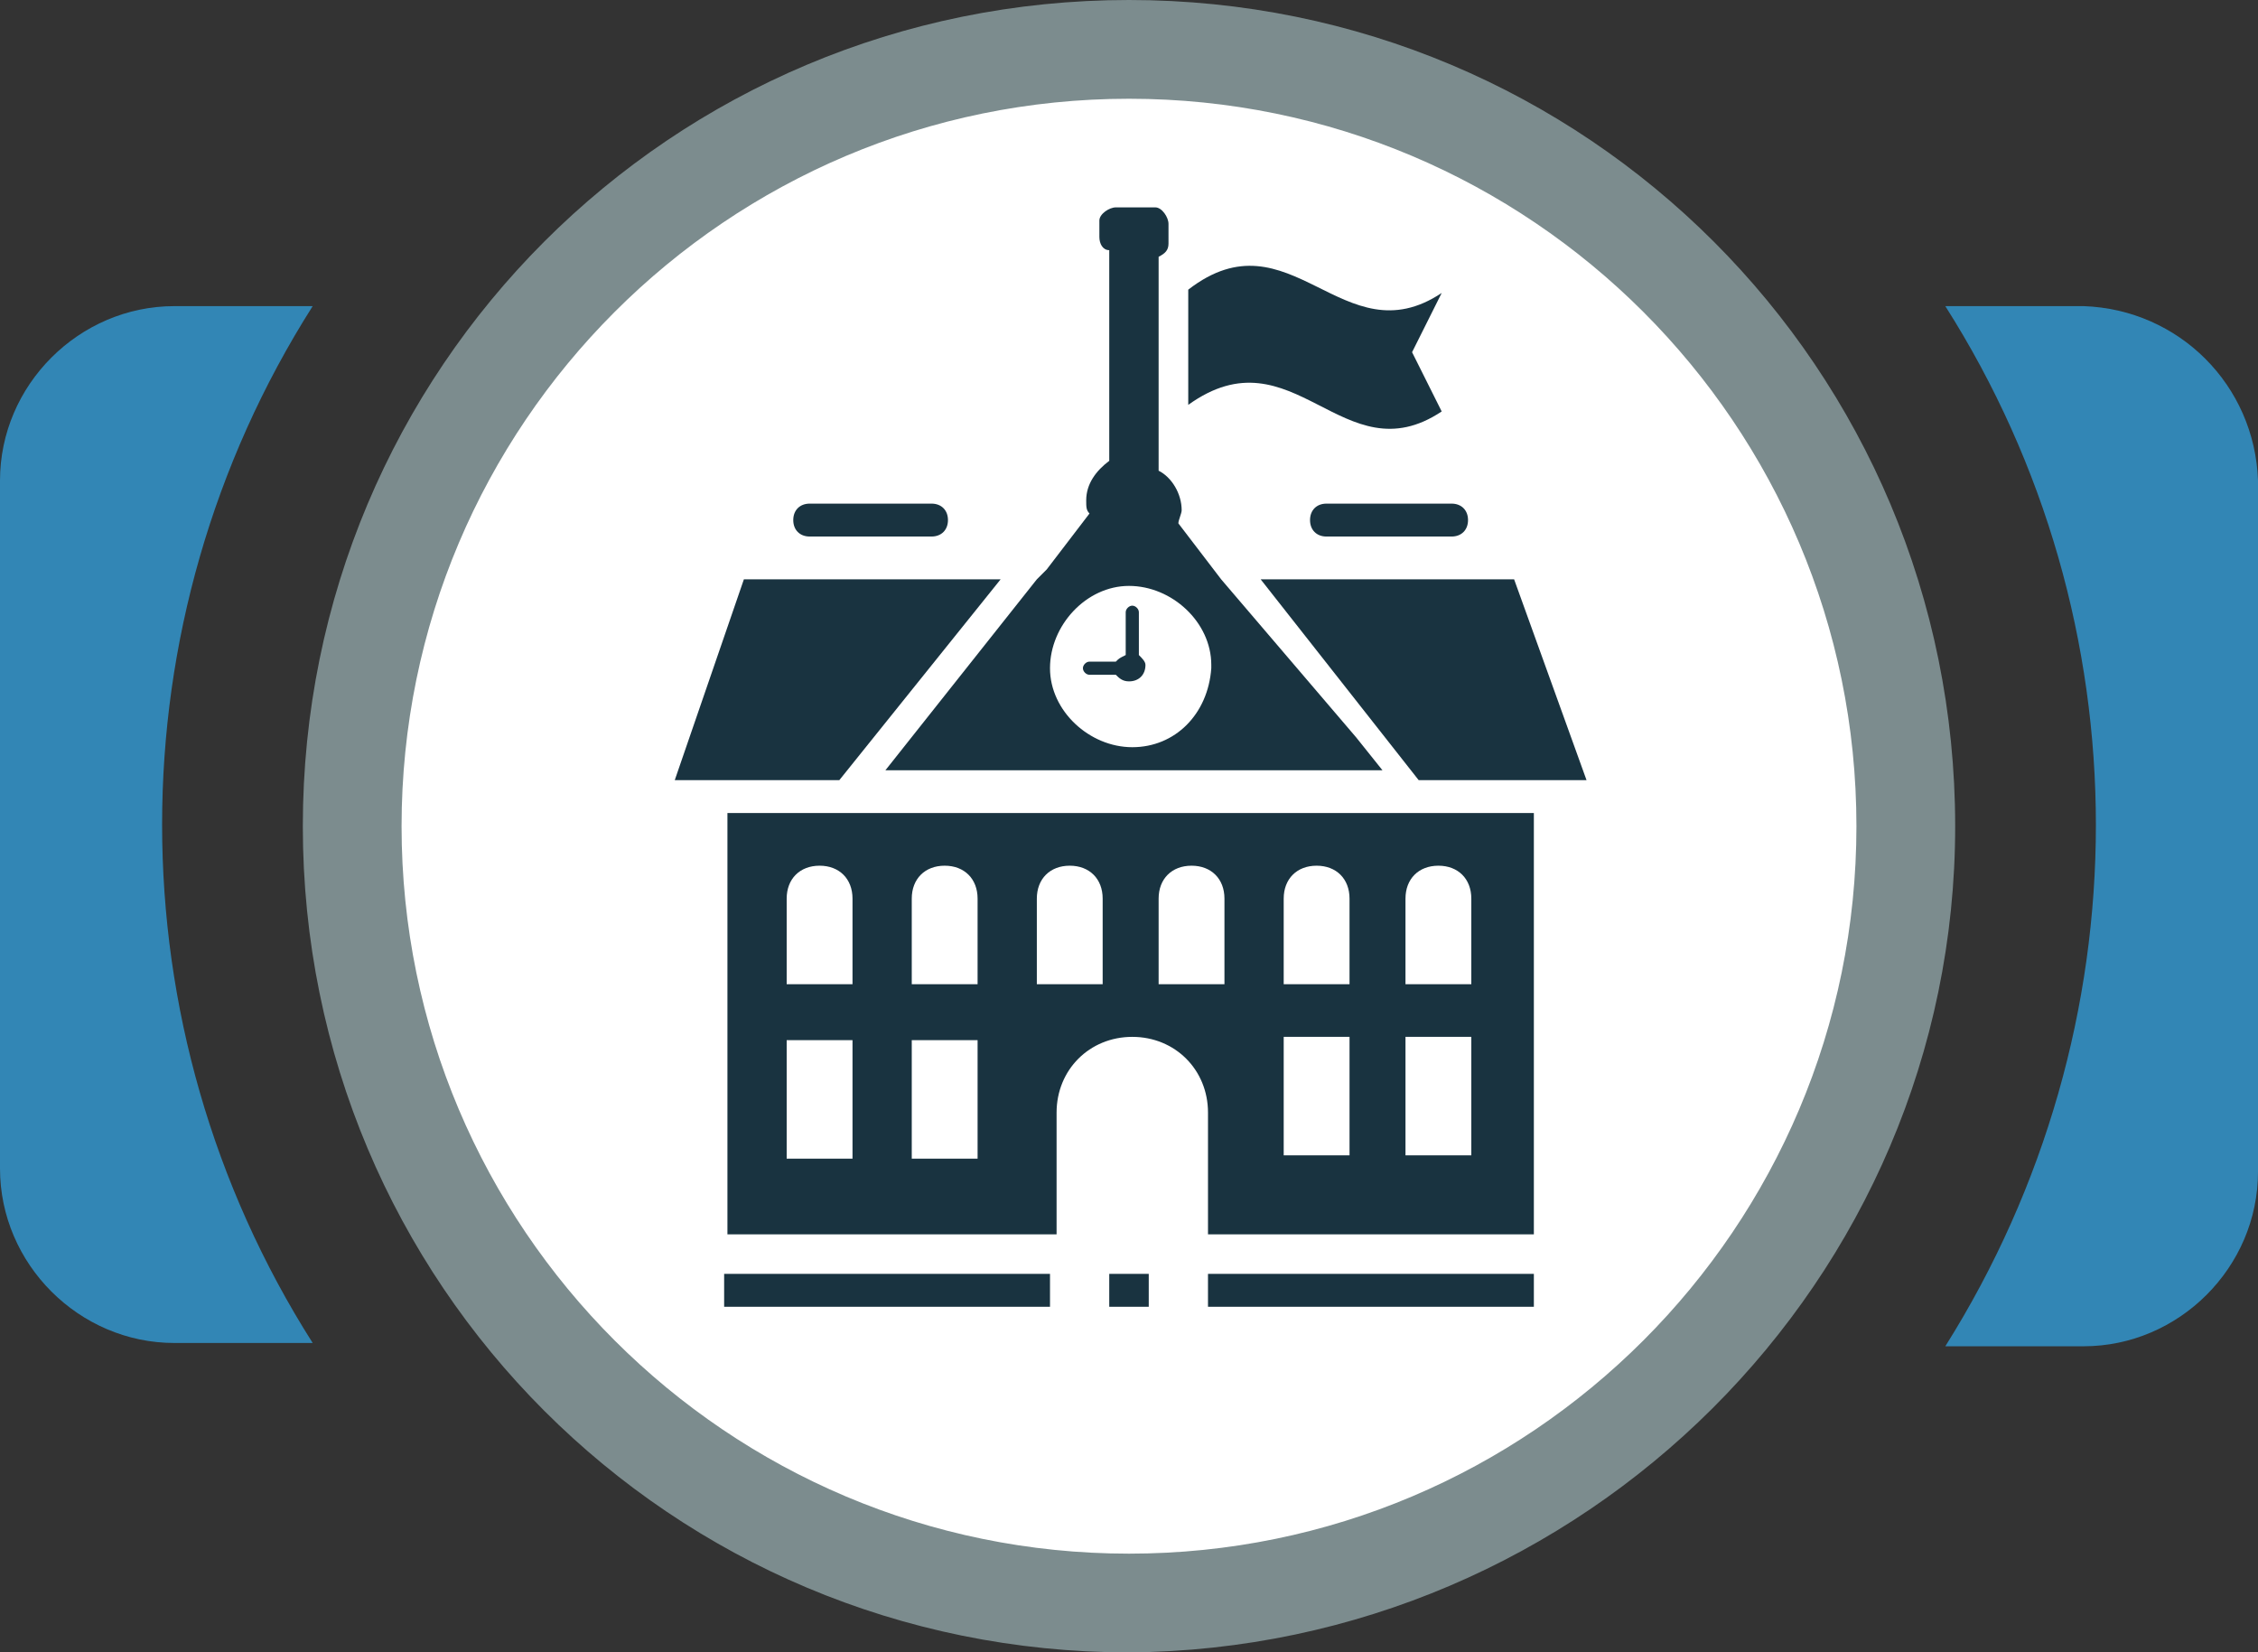 <?xml version="1.0" encoding="utf-8"?>
<!-- Generator: Adobe Illustrator 23.0.2, SVG Export Plug-In . SVG Version: 6.00 Build 0)  -->
<svg version="1.1" id="Layer_1" xmlns="http://www.w3.org/2000/svg" xmlns:xlink="http://www.w3.org/1999/xlink" x="0px" y="0px"
	 viewBox="0 0 68.6 50.2" style="enable-background:new 0 0 68.6 50.2;" xml:space="preserve">
<rect x="0" y="0" width="68.6" height="50.2" fill="#333333" stroke="none"/>
<style type="text/css">
	.st0{fill:#FFFFFF;}
	.st1{fill:#3286B5;}
	.st2{fill:#7C8C8E;}
	.st3{display:none;fill:#B0B0B0;}
	.st4{fill:#193340;}
	.st5{fill:none;}
</style>
<title>Web_icons</title>
<g id="EPS_BACK">
	<circle class="st0" cx="34.3" cy="25.1" r="23.7"/>
	<path class="st1" d="M9.5,9.3H5.3C2.4,9.3,0,11.7,0,14.6v20.9c0,2.9,2.4,5.3,5.3,5.3h4.2C3.4,31.2,3.4,18.9,9.5,9.3L9.5,9.3z"/>
	<path class="st1" d="M63.3,9.3h-4.2c6.1,9.6,6.1,21.9,0,31.6h4.2c2.9,0,5.3-2.4,5.3-5.3v-21C68.5,11.7,66.2,9.4,63.3,9.3z"/>
	<path class="st2" d="M34.3,50.2c-13.9,0-25.1-11.2-25.1-25.1C9.2,11.2,20.4,0,34.3,0c13.9,0,25.1,11.2,25.1,25.1c0,0,0,0,0,0
		C59.4,38.9,48.1,50.1,34.3,50.2z M34.3,3c-12.2,0-22.1,9.9-22.1,22.1s9.9,22.1,22.1,22.1c12.2,0,22.1-9.9,22.1-22.1c0,0,0,0,0,0
		C56.4,12.9,46.5,3,34.3,3z"/>
	<circle class="st3" cx="30.5" cy="53.4" r="0.9"/>
	<circle class="st3" cx="34.3" cy="53.4" r="0.9"/>
	<circle class="st3" cx="38.1" cy="53.4" r="0.9"/>
</g>
<g id="EPS_ICON">
	<path class="st4" d="M34.6,19.9v-1.3c0-0.1-0.1-0.2-0.2-0.2s-0.2,0.1-0.2,0.2v1.3C34,20,34,20,33.9,20.1h-0.8
		c-0.1,0-0.2,0.1-0.2,0.2s0.1,0.2,0.2,0.2h0.8c0.1,0.1,0.2,0.2,0.4,0.2c0.3,0,0.5-0.2,0.5-0.5l0,0C34.8,20.1,34.7,20,34.6,19.9z"/>
	<path class="st4" d="M46.6,37.5V24.7H22.1v12.8h10v-3.7c0-1.3,1-2.3,2.3-2.3s2.3,1,2.3,2.3l0,0v3.7H46.6z M25.9,35.2h-2v-3.6h2
		V35.2z M25.9,29.9h-2v-2.6c0-0.6,0.4-1,1-1s1,0.4,1,1V29.9z M29.7,35.2h-2v-3.6h2V35.2z M29.7,29.9h-2v-2.6c0-0.6,0.4-1,1-1
		s1,0.4,1,1V29.9z M33.5,29.9h-2v-2.6c0-0.6,0.4-1,1-1s1,0.4,1,1V29.9z M42.7,27.3c0-0.6,0.4-1,1-1s1,0.4,1,1v2.6h-2V27.3z
		 M42.7,31.5h2v3.6h-2V31.5z M39,27.3c0-0.6,0.4-1,1-1s1,0.4,1,1v2.6h-2V27.3z M39,31.5h2v3.6h-2V31.5z M35.2,29.9v-2.6
		c0-0.6,0.4-1,1-1s1,0.4,1,1v2.6H35.2z"/>
	<rect x="22" y="38.7" class="st4" width="9.9" height="1"/>
	<rect x="33.7" y="38.7" class="st4" width="1.2" height="1"/>
	<rect x="36.7" y="38.7" class="st4" width="9.9" height="1"/>
	<circle class="st5" cx="34.3" cy="20.3" r="2.4"/>
	<path class="st4" d="M43.8,12.5l-0.9-1.8l0.9-1.8c-3,2-4.6-2.5-7.7-0.1v3.5C39.3,10,40.8,14.5,43.8,12.5z"/>
	<polygon class="st4" points="22.6,17.6 20.5,23.7 25.5,23.7 30.4,17.6 	"/>
	<polygon class="st4" points="46,17.6 38.3,17.6 43.1,23.7 48.2,23.7 	"/>
	<path class="st4" d="M24.6,16.3h3.7c0.3,0,0.5-0.2,0.5-0.5c0-0.3-0.2-0.5-0.5-0.5h-3.7c-0.3,0-0.5,0.2-0.5,0.5
		C24.1,16.1,24.3,16.3,24.6,16.3z"/>
	<path class="st4" d="M40.3,15.3c-0.3,0-0.5,0.2-0.5,0.5c0,0.3,0.2,0.5,0.5,0.5h3.8c0.3,0,0.5-0.2,0.5-0.5s-0.2-0.5-0.5-0.5H40.3z"
		/>
	<path class="st4" d="M37.1,17.6l-1.3-1.7c0-0.1,0.1-0.3,0.1-0.4c0-0.5-0.3-1-0.7-1.2V7.8c0.2-0.1,0.3-0.2,0.3-0.4V6.8
		c0-0.2-0.2-0.5-0.4-0.5c0,0,0,0,0,0h-1.2c-0.2,0-0.5,0.2-0.5,0.4c0,0,0,0,0,0v0.5c0,0.2,0.1,0.4,0.3,0.4v6.4
		c-0.4,0.3-0.7,0.7-0.7,1.2c0,0.2,0,0.3,0.1,0.4l-1.3,1.7l-0.3,0.3l-4.6,5.8h15.1l-0.8-1L37.1,17.6z M34.4,22.7
		c-1.3,0-2.5-1.1-2.5-2.4c0-1.3,1.1-2.5,2.4-2.5c1.3,0,2.5,1.1,2.5,2.4c0,0,0,0,0,0.1C36.7,21.7,35.7,22.7,34.4,22.7L34.4,22.7z"/>
</g>
</svg>
